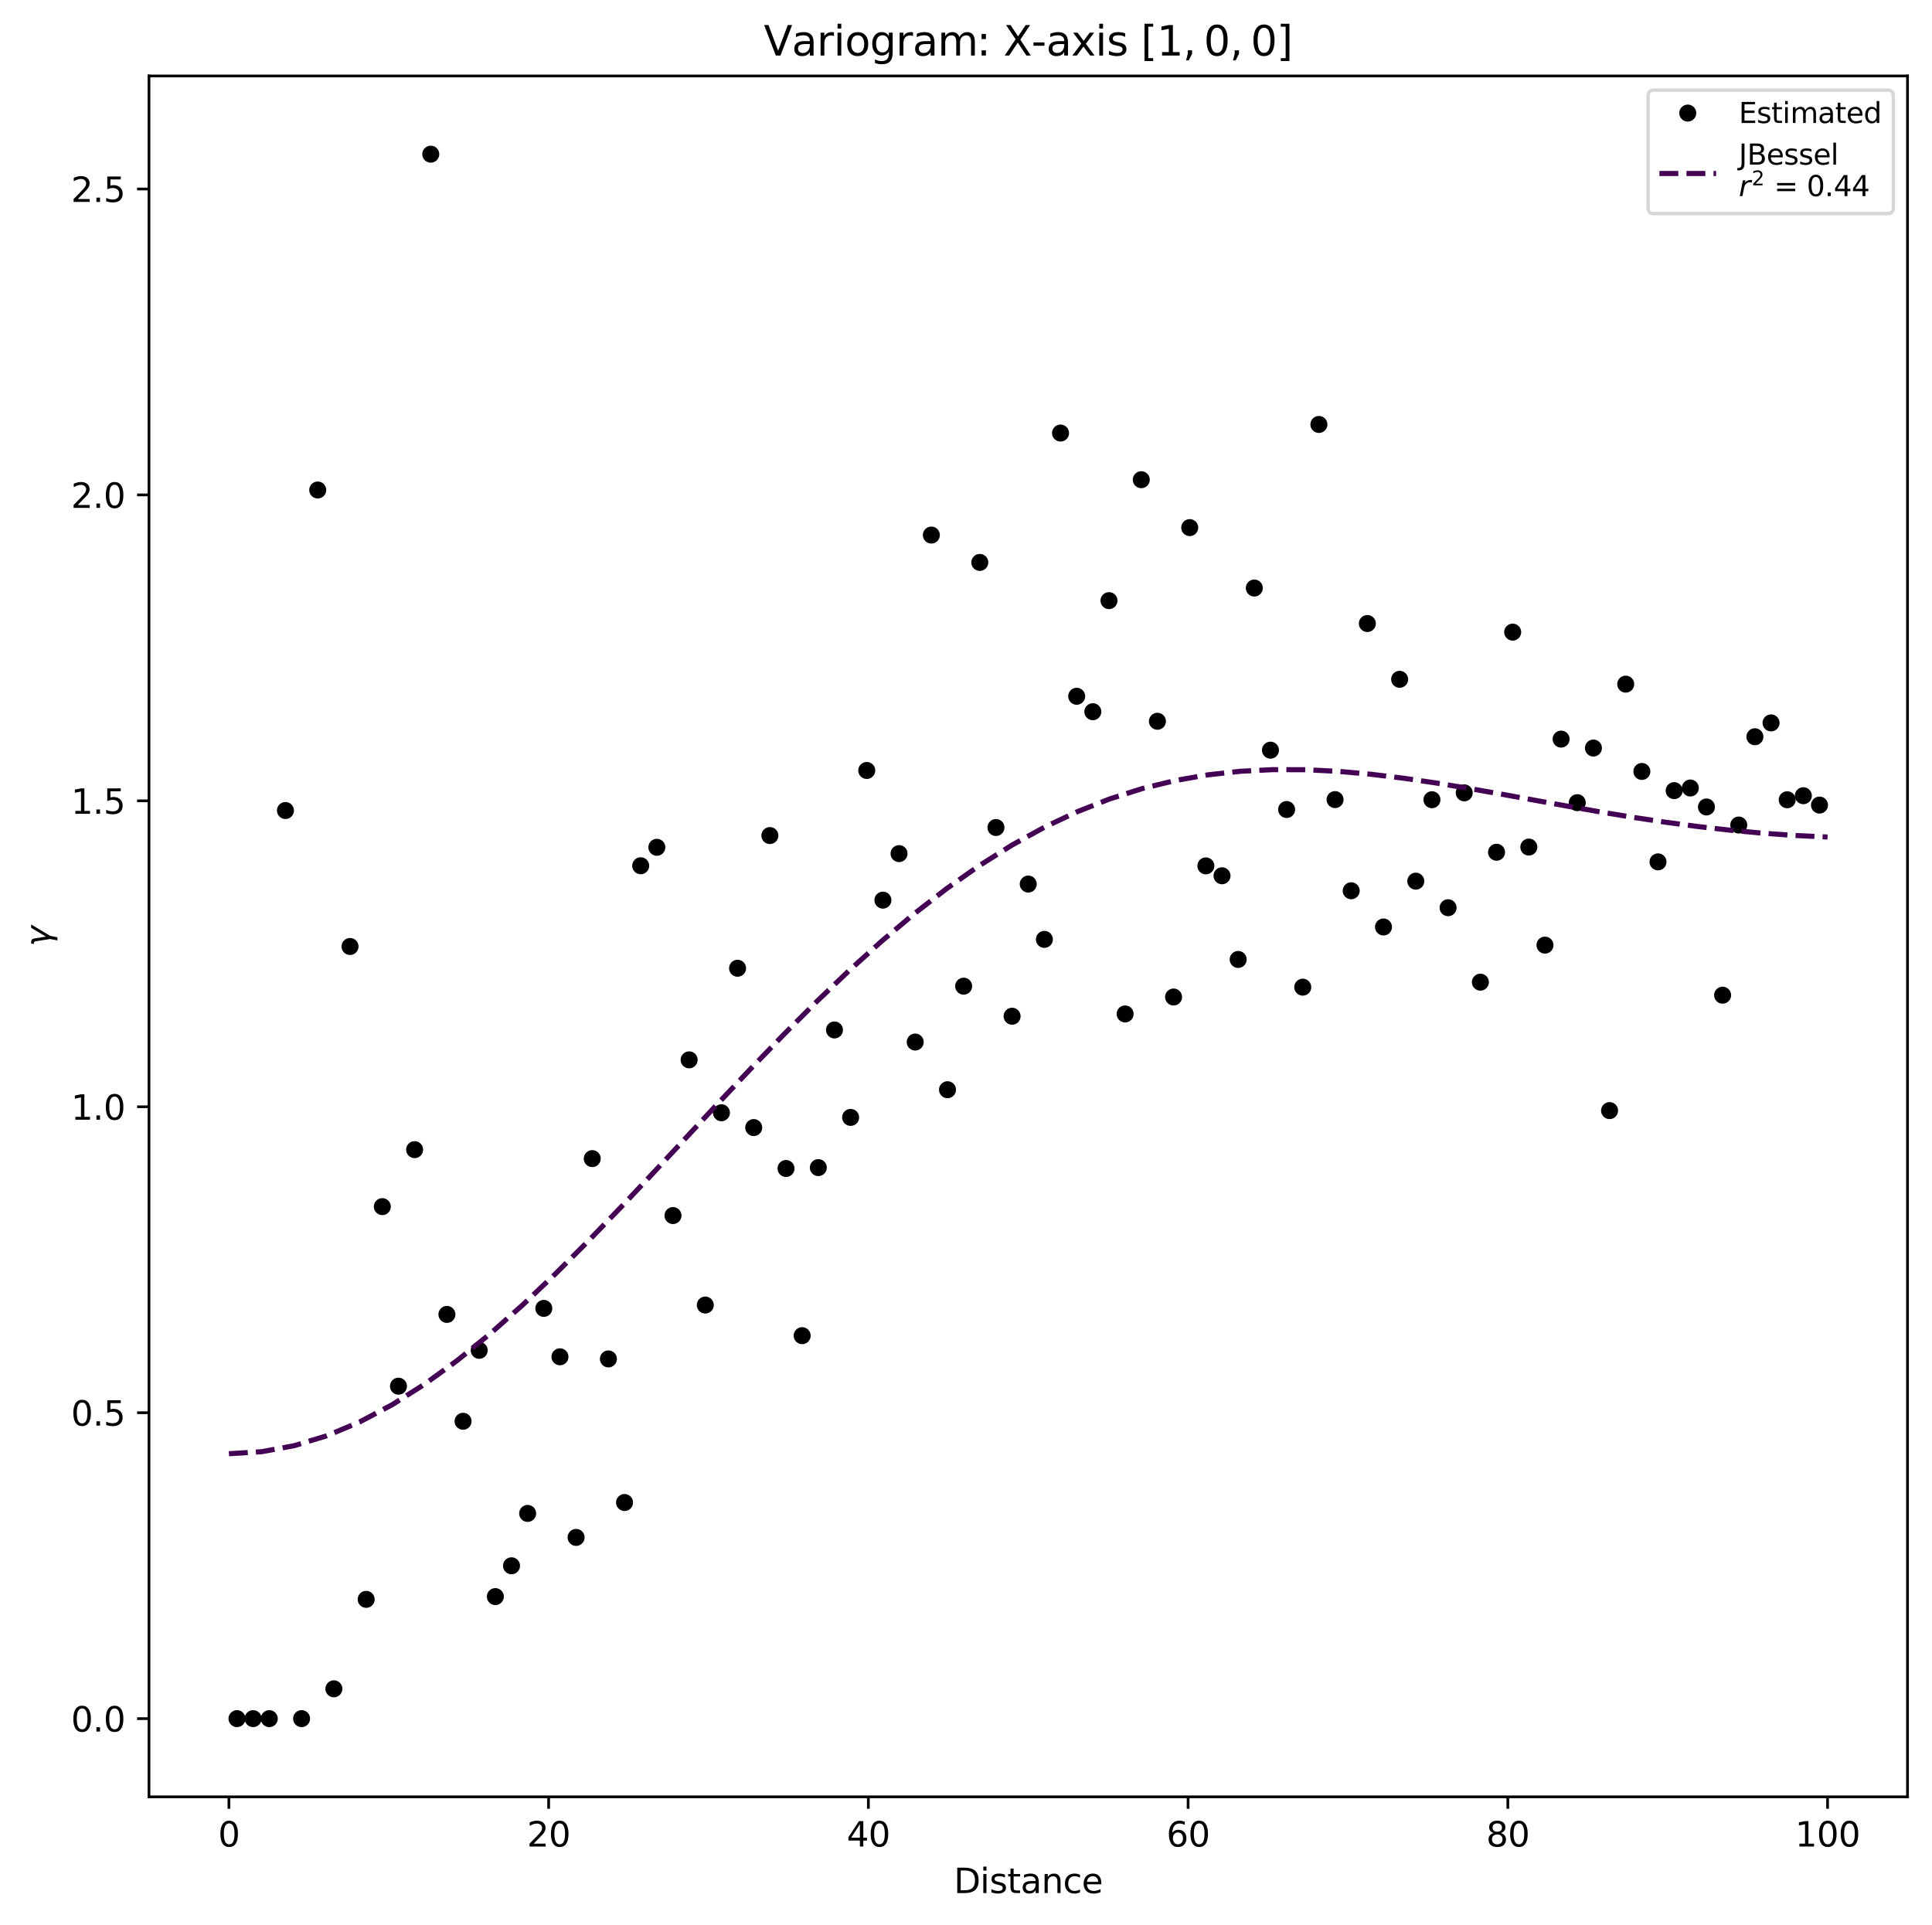 <?xml version="1.0" encoding="utf-8" standalone="no"?>
<!DOCTYPE svg PUBLIC "-//W3C//DTD SVG 1.1//EN"
  "http://www.w3.org/Graphics/SVG/1.1/DTD/svg11.dtd">
<svg xmlns:xlink="http://www.w3.org/1999/xlink" width="567.741pt" height="565.596pt" viewBox="0 0 567.741 565.596" xmlns="http://www.w3.org/2000/svg" version="1.1">
 <defs>
  <style type="text/css">*{stroke-linejoin: round; stroke-linecap: butt}</style>
 </defs>
 <g id="figure_1">
  <g id="patch_1">
   <path d="M 0 565.596 
L 567.741 565.596 
L 567.741 0 
L 0 0 
z
" style="fill: #ffffff"/>
  </g>
  <g id="axes_1">
   <g id="patch_2">
    <path d="M 43.781 528.04 
L 560.541 528.04 
L 560.541 22.32 
L 43.781 22.32 
z
" style="fill: #ffffff"/>
   </g>
   <g id="matplotlib.axis_1">
    <g id="xtick_1">
     <g id="line2d_1">
      <defs>
       <path id="m7e3257c708" d="M 0 0 
L 0 3.5 
" style="stroke: #000000; stroke-width: 0.8"/>
      </defs>
      <g>
       <use xlink:href="#m7e3257c708" x="67.27" y="528.04" style="stroke: #000000; stroke-width: 0.8"/>
      </g>
     </g>
     <g id="text_1">
      <!-- 0 -->
      <g transform="translate(64.089 542.638) scale(0.1 -0.1)">
       <defs>
        <path id="DejaVuSans-30" d="M 2034 4250 
Q 1547 4250 1301 3770 
Q 1056 3291 1056 2328 
Q 1056 1369 1301 889 
Q 1547 409 2034 409 
Q 2525 409 2770 889 
Q 3016 1369 3016 2328 
Q 3016 3291 2770 3770 
Q 2525 4250 2034 4250 
z
M 2034 4750 
Q 2819 4750 3233 4129 
Q 3647 3509 3647 2328 
Q 3647 1150 3233 529 
Q 2819 -91 2034 -91 
Q 1250 -91 836 529 
Q 422 1150 422 2328 
Q 422 3509 836 4129 
Q 1250 4750 2034 4750 
z
" transform="scale(0.016)"/>
       </defs>
       <use xlink:href="#DejaVuSans-30"/>
      </g>
     </g>
    </g>
    <g id="xtick_2">
     <g id="line2d_2">
      <g>
       <use xlink:href="#m7e3257c708" x="161.227" y="528.04" style="stroke: #000000; stroke-width: 0.8"/>
      </g>
     </g>
     <g id="text_2">
      <!-- 20 -->
      <g transform="translate(154.864 542.638) scale(0.1 -0.1)">
       <defs>
        <path id="DejaVuSans-32" d="M 1228 531 
L 3431 531 
L 3431 0 
L 469 0 
L 469 531 
Q 828 903 1448 1529 
Q 2069 2156 2228 2338 
Q 2531 2678 2651 2914 
Q 2772 3150 2772 3378 
Q 2772 3750 2511 3984 
Q 2250 4219 1831 4219 
Q 1534 4219 1204 4116 
Q 875 4013 500 3803 
L 500 4441 
Q 881 4594 1212 4672 
Q 1544 4750 1819 4750 
Q 2544 4750 2975 4387 
Q 3406 4025 3406 3419 
Q 3406 3131 3298 2873 
Q 3191 2616 2906 2266 
Q 2828 2175 2409 1742 
Q 1991 1309 1228 531 
z
" transform="scale(0.016)"/>
       </defs>
       <use xlink:href="#DejaVuSans-32"/>
       <use xlink:href="#DejaVuSans-30" x="63.623"/>
      </g>
     </g>
    </g>
    <g id="xtick_3">
     <g id="line2d_3">
      <g>
       <use xlink:href="#m7e3257c708" x="255.183" y="528.04" style="stroke: #000000; stroke-width: 0.8"/>
      </g>
     </g>
     <g id="text_3">
      <!-- 40 -->
      <g transform="translate(248.821 542.638) scale(0.1 -0.1)">
       <defs>
        <path id="DejaVuSans-34" d="M 2419 4116 
L 825 1625 
L 2419 1625 
L 2419 4116 
z
M 2253 4666 
L 3047 4666 
L 3047 1625 
L 3713 1625 
L 3713 1100 
L 3047 1100 
L 3047 0 
L 2419 0 
L 2419 1100 
L 313 1100 
L 313 1709 
L 2253 4666 
z
" transform="scale(0.016)"/>
       </defs>
       <use xlink:href="#DejaVuSans-34"/>
       <use xlink:href="#DejaVuSans-30" x="63.623"/>
      </g>
     </g>
    </g>
    <g id="xtick_4">
     <g id="line2d_4">
      <g>
       <use xlink:href="#m7e3257c708" x="349.139" y="528.04" style="stroke: #000000; stroke-width: 0.8"/>
      </g>
     </g>
     <g id="text_4">
      <!-- 60 -->
      <g transform="translate(342.777 542.638) scale(0.1 -0.1)">
       <defs>
        <path id="DejaVuSans-36" d="M 2113 2584 
Q 1688 2584 1439 2293 
Q 1191 2003 1191 1497 
Q 1191 994 1439 701 
Q 1688 409 2113 409 
Q 2538 409 2786 701 
Q 3034 994 3034 1497 
Q 3034 2003 2786 2293 
Q 2538 2584 2113 2584 
z
M 3366 4563 
L 3366 3988 
Q 3128 4100 2886 4159 
Q 2644 4219 2406 4219 
Q 1781 4219 1451 3797 
Q 1122 3375 1075 2522 
Q 1259 2794 1537 2939 
Q 1816 3084 2150 3084 
Q 2853 3084 3261 2657 
Q 3669 2231 3669 1497 
Q 3669 778 3244 343 
Q 2819 -91 2113 -91 
Q 1303 -91 875 529 
Q 447 1150 447 2328 
Q 447 3434 972 4092 
Q 1497 4750 2381 4750 
Q 2619 4750 2861 4703 
Q 3103 4656 3366 4563 
z
" transform="scale(0.016)"/>
       </defs>
       <use xlink:href="#DejaVuSans-36"/>
       <use xlink:href="#DejaVuSans-30" x="63.623"/>
      </g>
     </g>
    </g>
    <g id="xtick_5">
     <g id="line2d_5">
      <g>
       <use xlink:href="#m7e3257c708" x="443.096" y="528.04" style="stroke: #000000; stroke-width: 0.8"/>
      </g>
     </g>
     <g id="text_5">
      <!-- 80 -->
      <g transform="translate(436.733 542.638) scale(0.1 -0.1)">
       <defs>
        <path id="DejaVuSans-38" d="M 2034 2216 
Q 1584 2216 1326 1975 
Q 1069 1734 1069 1313 
Q 1069 891 1326 650 
Q 1584 409 2034 409 
Q 2484 409 2743 651 
Q 3003 894 3003 1313 
Q 3003 1734 2745 1975 
Q 2488 2216 2034 2216 
z
M 1403 2484 
Q 997 2584 770 2862 
Q 544 3141 544 3541 
Q 544 4100 942 4425 
Q 1341 4750 2034 4750 
Q 2731 4750 3128 4425 
Q 3525 4100 3525 3541 
Q 3525 3141 3298 2862 
Q 3072 2584 2669 2484 
Q 3125 2378 3379 2068 
Q 3634 1759 3634 1313 
Q 3634 634 3220 271 
Q 2806 -91 2034 -91 
Q 1263 -91 848 271 
Q 434 634 434 1313 
Q 434 1759 690 2068 
Q 947 2378 1403 2484 
z
M 1172 3481 
Q 1172 3119 1398 2916 
Q 1625 2713 2034 2713 
Q 2441 2713 2670 2916 
Q 2900 3119 2900 3481 
Q 2900 3844 2670 4047 
Q 2441 4250 2034 4250 
Q 1625 4250 1398 4047 
Q 1172 3844 1172 3481 
z
" transform="scale(0.016)"/>
       </defs>
       <use xlink:href="#DejaVuSans-38"/>
       <use xlink:href="#DejaVuSans-30" x="63.623"/>
      </g>
     </g>
    </g>
    <g id="xtick_6">
     <g id="line2d_6">
      <g>
       <use xlink:href="#m7e3257c708" x="537.052" y="528.04" style="stroke: #000000; stroke-width: 0.8"/>
      </g>
     </g>
     <g id="text_6">
      <!-- 100 -->
      <g transform="translate(527.508 542.638) scale(0.1 -0.1)">
       <defs>
        <path id="DejaVuSans-31" d="M 794 531 
L 1825 531 
L 1825 4091 
L 703 3866 
L 703 4441 
L 1819 4666 
L 2450 4666 
L 2450 531 
L 3481 531 
L 3481 0 
L 794 0 
L 794 531 
z
" transform="scale(0.016)"/>
       </defs>
       <use xlink:href="#DejaVuSans-31"/>
       <use xlink:href="#DejaVuSans-30" x="63.623"/>
       <use xlink:href="#DejaVuSans-30" x="127.246"/>
      </g>
     </g>
    </g>
    <g id="text_7">
     <!-- Distance -->
     <g transform="translate(280.299 556.317) scale(0.1 -0.1)">
      <defs>
       <path id="DejaVuSans-44" d="M 1259 4147 
L 1259 519 
L 2022 519 
Q 2988 519 3436 956 
Q 3884 1394 3884 2338 
Q 3884 3275 3436 3711 
Q 2988 4147 2022 4147 
L 1259 4147 
z
M 628 4666 
L 1925 4666 
Q 3281 4666 3915 4102 
Q 4550 3538 4550 2338 
Q 4550 1131 3912 565 
Q 3275 0 1925 0 
L 628 0 
L 628 4666 
z
" transform="scale(0.016)"/>
       <path id="DejaVuSans-69" d="M 603 3500 
L 1178 3500 
L 1178 0 
L 603 0 
L 603 3500 
z
M 603 4863 
L 1178 4863 
L 1178 4134 
L 603 4134 
L 603 4863 
z
" transform="scale(0.016)"/>
       <path id="DejaVuSans-73" d="M 2834 3397 
L 2834 2853 
Q 2591 2978 2328 3040 
Q 2066 3103 1784 3103 
Q 1356 3103 1142 2972 
Q 928 2841 928 2578 
Q 928 2378 1081 2264 
Q 1234 2150 1697 2047 
L 1894 2003 
Q 2506 1872 2764 1633 
Q 3022 1394 3022 966 
Q 3022 478 2636 193 
Q 2250 -91 1575 -91 
Q 1294 -91 989 -36 
Q 684 19 347 128 
L 347 722 
Q 666 556 975 473 
Q 1284 391 1588 391 
Q 1994 391 2212 530 
Q 2431 669 2431 922 
Q 2431 1156 2273 1281 
Q 2116 1406 1581 1522 
L 1381 1569 
Q 847 1681 609 1914 
Q 372 2147 372 2553 
Q 372 3047 722 3315 
Q 1072 3584 1716 3584 
Q 2034 3584 2315 3537 
Q 2597 3491 2834 3397 
z
" transform="scale(0.016)"/>
       <path id="DejaVuSans-74" d="M 1172 4494 
L 1172 3500 
L 2356 3500 
L 2356 3053 
L 1172 3053 
L 1172 1153 
Q 1172 725 1289 603 
Q 1406 481 1766 481 
L 2356 481 
L 2356 0 
L 1766 0 
Q 1100 0 847 248 
Q 594 497 594 1153 
L 594 3053 
L 172 3053 
L 172 3500 
L 594 3500 
L 594 4494 
L 1172 4494 
z
" transform="scale(0.016)"/>
       <path id="DejaVuSans-61" d="M 2194 1759 
Q 1497 1759 1228 1600 
Q 959 1441 959 1056 
Q 959 750 1161 570 
Q 1363 391 1709 391 
Q 2188 391 2477 730 
Q 2766 1069 2766 1631 
L 2766 1759 
L 2194 1759 
z
M 3341 1997 
L 3341 0 
L 2766 0 
L 2766 531 
Q 2569 213 2275 61 
Q 1981 -91 1556 -91 
Q 1019 -91 701 211 
Q 384 513 384 1019 
Q 384 1609 779 1909 
Q 1175 2209 1959 2209 
L 2766 2209 
L 2766 2266 
Q 2766 2663 2505 2880 
Q 2244 3097 1772 3097 
Q 1472 3097 1187 3025 
Q 903 2953 641 2809 
L 641 3341 
Q 956 3463 1253 3523 
Q 1550 3584 1831 3584 
Q 2591 3584 2966 3190 
Q 3341 2797 3341 1997 
z
" transform="scale(0.016)"/>
       <path id="DejaVuSans-6e" d="M 3513 2113 
L 3513 0 
L 2938 0 
L 2938 2094 
Q 2938 2591 2744 2837 
Q 2550 3084 2163 3084 
Q 1697 3084 1428 2787 
Q 1159 2491 1159 1978 
L 1159 0 
L 581 0 
L 581 3500 
L 1159 3500 
L 1159 2956 
Q 1366 3272 1645 3428 
Q 1925 3584 2291 3584 
Q 2894 3584 3203 3211 
Q 3513 2838 3513 2113 
z
" transform="scale(0.016)"/>
       <path id="DejaVuSans-63" d="M 3122 3366 
L 3122 2828 
Q 2878 2963 2633 3030 
Q 2388 3097 2138 3097 
Q 1578 3097 1268 2742 
Q 959 2388 959 1747 
Q 959 1106 1268 751 
Q 1578 397 2138 397 
Q 2388 397 2633 464 
Q 2878 531 3122 666 
L 3122 134 
Q 2881 22 2623 -34 
Q 2366 -91 2075 -91 
Q 1284 -91 818 406 
Q 353 903 353 1747 
Q 353 2603 823 3093 
Q 1294 3584 2113 3584 
Q 2378 3584 2631 3529 
Q 2884 3475 3122 3366 
z
" transform="scale(0.016)"/>
       <path id="DejaVuSans-65" d="M 3597 1894 
L 3597 1613 
L 953 1613 
Q 991 1019 1311 708 
Q 1631 397 2203 397 
Q 2534 397 2845 478 
Q 3156 559 3463 722 
L 3463 178 
Q 3153 47 2828 -22 
Q 2503 -91 2169 -91 
Q 1331 -91 842 396 
Q 353 884 353 1716 
Q 353 2575 817 3079 
Q 1281 3584 2069 3584 
Q 2775 3584 3186 3129 
Q 3597 2675 3597 1894 
z
M 3022 2063 
Q 3016 2534 2758 2815 
Q 2500 3097 2075 3097 
Q 1594 3097 1305 2825 
Q 1016 2553 972 2059 
L 3022 2063 
z
" transform="scale(0.016)"/>
      </defs>
      <use xlink:href="#DejaVuSans-44"/>
      <use xlink:href="#DejaVuSans-69" x="77.002"/>
      <use xlink:href="#DejaVuSans-73" x="104.785"/>
      <use xlink:href="#DejaVuSans-74" x="156.885"/>
      <use xlink:href="#DejaVuSans-61" x="196.094"/>
      <use xlink:href="#DejaVuSans-6e" x="257.373"/>
      <use xlink:href="#DejaVuSans-63" x="320.752"/>
      <use xlink:href="#DejaVuSans-65" x="375.732"/>
     </g>
    </g>
   </g>
   <g id="matplotlib.axis_2">
    <g id="ytick_1">
     <g id="line2d_7">
      <defs>
       <path id="m563f3116bd" d="M 0 0 
L -3.5 0 
" style="stroke: #000000; stroke-width: 0.8"/>
      </defs>
      <g>
       <use xlink:href="#m563f3116bd" x="43.781" y="505.053" style="stroke: #000000; stroke-width: 0.8"/>
      </g>
     </g>
     <g id="text_8">
      <!-- 0.0 -->
      <g transform="translate(20.878 508.852) scale(0.1 -0.1)">
       <defs>
        <path id="DejaVuSans-2e" d="M 684 794 
L 1344 794 
L 1344 0 
L 684 0 
L 684 794 
z
" transform="scale(0.016)"/>
       </defs>
       <use xlink:href="#DejaVuSans-30"/>
       <use xlink:href="#DejaVuSans-2e" x="63.623"/>
       <use xlink:href="#DejaVuSans-30" x="95.41"/>
      </g>
     </g>
    </g>
    <g id="ytick_2">
     <g id="line2d_8">
      <g>
       <use xlink:href="#m563f3116bd" x="43.781" y="415.15" style="stroke: #000000; stroke-width: 0.8"/>
      </g>
     </g>
     <g id="text_9">
      <!-- 0.5 -->
      <g transform="translate(20.878 418.95) scale(0.1 -0.1)">
       <defs>
        <path id="DejaVuSans-35" d="M 691 4666 
L 3169 4666 
L 3169 4134 
L 1269 4134 
L 1269 2991 
Q 1406 3038 1543 3061 
Q 1681 3084 1819 3084 
Q 2600 3084 3056 2656 
Q 3513 2228 3513 1497 
Q 3513 744 3044 326 
Q 2575 -91 1722 -91 
Q 1428 -91 1123 -41 
Q 819 9 494 109 
L 494 744 
Q 775 591 1075 516 
Q 1375 441 1709 441 
Q 2250 441 2565 725 
Q 2881 1009 2881 1497 
Q 2881 1984 2565 2268 
Q 2250 2553 1709 2553 
Q 1456 2553 1204 2497 
Q 953 2441 691 2322 
L 691 4666 
z
" transform="scale(0.016)"/>
       </defs>
       <use xlink:href="#DejaVuSans-30"/>
       <use xlink:href="#DejaVuSans-2e" x="63.623"/>
       <use xlink:href="#DejaVuSans-35" x="95.41"/>
      </g>
     </g>
    </g>
    <g id="ytick_3">
     <g id="line2d_9">
      <g>
       <use xlink:href="#m563f3116bd" x="43.781" y="325.248" style="stroke: #000000; stroke-width: 0.8"/>
      </g>
     </g>
     <g id="text_10">
      <!-- 1.0 -->
      <g transform="translate(20.878 329.047) scale(0.1 -0.1)">
       <use xlink:href="#DejaVuSans-31"/>
       <use xlink:href="#DejaVuSans-2e" x="63.623"/>
       <use xlink:href="#DejaVuSans-30" x="95.41"/>
      </g>
     </g>
    </g>
    <g id="ytick_4">
     <g id="line2d_10">
      <g>
       <use xlink:href="#m563f3116bd" x="43.781" y="235.346" style="stroke: #000000; stroke-width: 0.8"/>
      </g>
     </g>
     <g id="text_11">
      <!-- 1.5 -->
      <g transform="translate(20.878 239.145) scale(0.1 -0.1)">
       <use xlink:href="#DejaVuSans-31"/>
       <use xlink:href="#DejaVuSans-2e" x="63.623"/>
       <use xlink:href="#DejaVuSans-35" x="95.41"/>
      </g>
     </g>
    </g>
    <g id="ytick_5">
     <g id="line2d_11">
      <g>
       <use xlink:href="#m563f3116bd" x="43.781" y="145.443" style="stroke: #000000; stroke-width: 0.8"/>
      </g>
     </g>
     <g id="text_12">
      <!-- 2.0 -->
      <g transform="translate(20.878 149.242) scale(0.1 -0.1)">
       <use xlink:href="#DejaVuSans-32"/>
       <use xlink:href="#DejaVuSans-2e" x="63.623"/>
       <use xlink:href="#DejaVuSans-30" x="95.41"/>
      </g>
     </g>
    </g>
    <g id="ytick_6">
     <g id="line2d_12">
      <g>
       <use xlink:href="#m563f3116bd" x="43.781" y="55.541" style="stroke: #000000; stroke-width: 0.8"/>
      </g>
     </g>
     <g id="text_13">
      <!-- 2.5 -->
      <g transform="translate(20.878 59.34) scale(0.1 -0.1)">
       <use xlink:href="#DejaVuSans-32"/>
       <use xlink:href="#DejaVuSans-2e" x="63.623"/>
       <use xlink:href="#DejaVuSans-35" x="95.41"/>
      </g>
     </g>
    </g>
    <g id="text_14">
     <!-- $\gamma$ -->
     <g transform="translate(14.778 278.18) rotate(-90) scale(0.1 -0.1)">
      <defs>
       <path id="DejaVuSans-Oblique-3b3" d="M 1491 2950 
L 1838 788 
L 3456 3500 
L 4066 3500 
L 1972 0 
L 1713 -1331 
L 1138 -1331 
L 1397 0 
L 988 2613 
Q 925 3006 628 3006 
L 475 3006 
L 569 3500 
L 788 3500 
Q 1403 3500 1491 2950 
z
" transform="scale(0.016)"/>
      </defs>
      <use xlink:href="#DejaVuSans-Oblique-3b3" transform="translate(0 0.312)"/>
     </g>
    </g>
   </g>
   <g id="line2d_13">
    <defs>
     <path id="mddfcf4e302" d="M 0 2 
C 0.53 2 1.039 1.789 1.414 1.414 
C 1.789 1.039 2 0.53 2 0 
C 2 -0.53 1.789 -1.039 1.414 -1.414 
C 1.039 -1.789 0.53 -2 0 -2 
C -0.53 -2 -1.039 -1.789 -1.414 -1.414 
C -1.789 -1.039 -2 -0.53 -2 0 
C -2 0.53 -1.789 1.039 -1.414 1.414 
C -1.039 1.789 -0.53 2 0 2 
z
" style="stroke: #000000"/>
    </defs>
    <g clip-path="url(#p97dc2933ac)">
     <use xlink:href="#mddfcf4e302" x="69.643" y="505.053" style="stroke: #000000"/>
     <use xlink:href="#mddfcf4e302" x="74.388" y="505.053" style="stroke: #000000"/>
     <use xlink:href="#mddfcf4e302" x="79.134" y="505.053" style="stroke: #000000"/>
     <use xlink:href="#mddfcf4e302" x="83.879" y="238.185" style="stroke: #000000"/>
     <use xlink:href="#mddfcf4e302" x="88.624" y="505.053" style="stroke: #000000"/>
     <use xlink:href="#mddfcf4e302" x="93.369" y="143.999" style="stroke: #000000"/>
     <use xlink:href="#mddfcf4e302" x="98.115" y="496.289" style="stroke: #000000"/>
     <use xlink:href="#mddfcf4e302" x="102.86" y="278.141" style="stroke: #000000"/>
     <use xlink:href="#mddfcf4e302" x="107.605" y="469.999" style="stroke: #000000"/>
     <use xlink:href="#mddfcf4e302" x="112.35" y="354.59" style="stroke: #000000"/>
     <use xlink:href="#mddfcf4e302" x="117.096" y="407.352" style="stroke: #000000"/>
     <use xlink:href="#mddfcf4e302" x="121.841" y="337.846" style="stroke: #000000"/>
     <use xlink:href="#mddfcf4e302" x="126.586" y="45.307" style="stroke: #000000"/>
     <use xlink:href="#mddfcf4e302" x="131.331" y="386.265" style="stroke: #000000"/>
     <use xlink:href="#mddfcf4e302" x="136.077" y="417.666" style="stroke: #000000"/>
     <use xlink:href="#mddfcf4e302" x="140.822" y="396.822" style="stroke: #000000"/>
     <use xlink:href="#mddfcf4e302" x="145.567" y="469.188" style="stroke: #000000"/>
     <use xlink:href="#mddfcf4e302" x="150.313" y="460.134" style="stroke: #000000"/>
     <use xlink:href="#mddfcf4e302" x="155.058" y="444.743" style="stroke: #000000"/>
     <use xlink:href="#mddfcf4e302" x="159.803" y="384.494" style="stroke: #000000"/>
     <use xlink:href="#mddfcf4e302" x="164.548" y="398.722" style="stroke: #000000"/>
     <use xlink:href="#mddfcf4e302" x="169.294" y="451.796" style="stroke: #000000"/>
     <use xlink:href="#mddfcf4e302" x="174.039" y="340.478" style="stroke: #000000"/>
     <use xlink:href="#mddfcf4e302" x="178.784" y="399.345" style="stroke: #000000"/>
     <use xlink:href="#mddfcf4e302" x="183.529" y="441.541" style="stroke: #000000"/>
     <use xlink:href="#mddfcf4e302" x="188.275" y="254.415" style="stroke: #000000"/>
     <use xlink:href="#mddfcf4e302" x="193.02" y="248.996" style="stroke: #000000"/>
     <use xlink:href="#mddfcf4e302" x="197.765" y="357.217" style="stroke: #000000"/>
     <use xlink:href="#mddfcf4e302" x="202.511" y="311.46" style="stroke: #000000"/>
     <use xlink:href="#mddfcf4e302" x="207.256" y="383.513" style="stroke: #000000"/>
     <use xlink:href="#mddfcf4e302" x="212.001" y="327.004" style="stroke: #000000"/>
     <use xlink:href="#mddfcf4e302" x="216.746" y="284.537" style="stroke: #000000"/>
     <use xlink:href="#mddfcf4e302" x="221.492" y="331.358" style="stroke: #000000"/>
     <use xlink:href="#mddfcf4e302" x="226.237" y="245.544" style="stroke: #000000"/>
     <use xlink:href="#mddfcf4e302" x="230.982" y="343.383" style="stroke: #000000"/>
     <use xlink:href="#mddfcf4e302" x="235.727" y="392.51" style="stroke: #000000"/>
     <use xlink:href="#mddfcf4e302" x="240.473" y="343.122" style="stroke: #000000"/>
     <use xlink:href="#mddfcf4e302" x="245.218" y="302.669" style="stroke: #000000"/>
     <use xlink:href="#mddfcf4e302" x="249.963" y="328.368" style="stroke: #000000"/>
     <use xlink:href="#mddfcf4e302" x="254.709" y="226.415" style="stroke: #000000"/>
     <use xlink:href="#mddfcf4e302" x="259.454" y="264.526" style="stroke: #000000"/>
     <use xlink:href="#mddfcf4e302" x="264.199" y="250.851" style="stroke: #000000"/>
     <use xlink:href="#mddfcf4e302" x="268.944" y="306.224" style="stroke: #000000"/>
     <use xlink:href="#mddfcf4e302" x="273.69" y="157.239" style="stroke: #000000"/>
     <use xlink:href="#mddfcf4e302" x="278.435" y="320.235" style="stroke: #000000"/>
     <use xlink:href="#mddfcf4e302" x="283.18" y="289.804" style="stroke: #000000"/>
     <use xlink:href="#mddfcf4e302" x="287.925" y="165.275" style="stroke: #000000"/>
     <use xlink:href="#mddfcf4e302" x="292.671" y="243.181" style="stroke: #000000"/>
     <use xlink:href="#mddfcf4e302" x="297.416" y="298.637" style="stroke: #000000"/>
     <use xlink:href="#mddfcf4e302" x="302.161" y="259.799" style="stroke: #000000"/>
     <use xlink:href="#mddfcf4e302" x="306.907" y="276.055" style="stroke: #000000"/>
     <use xlink:href="#mddfcf4e302" x="311.652" y="127.263" style="stroke: #000000"/>
     <use xlink:href="#mddfcf4e302" x="316.397" y="204.613" style="stroke: #000000"/>
     <use xlink:href="#mddfcf4e302" x="321.142" y="209.148" style="stroke: #000000"/>
     <use xlink:href="#mddfcf4e302" x="325.888" y="176.509" style="stroke: #000000"/>
     <use xlink:href="#mddfcf4e302" x="330.633" y="297.964" style="stroke: #000000"/>
     <use xlink:href="#mddfcf4e302" x="335.378" y="140.97" style="stroke: #000000"/>
     <use xlink:href="#mddfcf4e302" x="340.123" y="211.96" style="stroke: #000000"/>
     <use xlink:href="#mddfcf4e302" x="344.869" y="292.992" style="stroke: #000000"/>
     <use xlink:href="#mddfcf4e302" x="349.614" y="155.05" style="stroke: #000000"/>
     <use xlink:href="#mddfcf4e302" x="354.359" y="254.451" style="stroke: #000000"/>
     <use xlink:href="#mddfcf4e302" x="359.105" y="257.362" style="stroke: #000000"/>
     <use xlink:href="#mddfcf4e302" x="363.85" y="281.952" style="stroke: #000000"/>
     <use xlink:href="#mddfcf4e302" x="368.595" y="172.804" style="stroke: #000000"/>
     <use xlink:href="#mddfcf4e302" x="373.34" y="220.452" style="stroke: #000000"/>
     <use xlink:href="#mddfcf4e302" x="378.086" y="237.89" style="stroke: #000000"/>
     <use xlink:href="#mddfcf4e302" x="382.831" y="290.097" style="stroke: #000000"/>
     <use xlink:href="#mddfcf4e302" x="387.576" y="124.733" style="stroke: #000000"/>
     <use xlink:href="#mddfcf4e302" x="392.321" y="234.979" style="stroke: #000000"/>
     <use xlink:href="#mddfcf4e302" x="397.067" y="261.771" style="stroke: #000000"/>
     <use xlink:href="#mddfcf4e302" x="401.812" y="183.234" style="stroke: #000000"/>
     <use xlink:href="#mddfcf4e302" x="406.557" y="272.412" style="stroke: #000000"/>
     <use xlink:href="#mddfcf4e302" x="411.302" y="199.626" style="stroke: #000000"/>
     <use xlink:href="#mddfcf4e302" x="416.048" y="258.947" style="stroke: #000000"/>
     <use xlink:href="#mddfcf4e302" x="420.793" y="235.013" style="stroke: #000000"/>
     <use xlink:href="#mddfcf4e302" x="425.538" y="266.755" style="stroke: #000000"/>
     <use xlink:href="#mddfcf4e302" x="430.284" y="232.994" style="stroke: #000000"/>
     <use xlink:href="#mddfcf4e302" x="435.029" y="288.624" style="stroke: #000000"/>
     <use xlink:href="#mddfcf4e302" x="439.774" y="250.449" style="stroke: #000000"/>
     <use xlink:href="#mddfcf4e302" x="444.519" y="185.762" style="stroke: #000000"/>
     <use xlink:href="#mddfcf4e302" x="449.265" y="248.929" style="stroke: #000000"/>
     <use xlink:href="#mddfcf4e302" x="454.01" y="277.742" style="stroke: #000000"/>
     <use xlink:href="#mddfcf4e302" x="458.755" y="217.201" style="stroke: #000000"/>
     <use xlink:href="#mddfcf4e302" x="463.5" y="235.88" style="stroke: #000000"/>
     <use xlink:href="#mddfcf4e302" x="468.246" y="219.825" style="stroke: #000000"/>
     <use xlink:href="#mddfcf4e302" x="472.991" y="326.37" style="stroke: #000000"/>
     <use xlink:href="#mddfcf4e302" x="477.736" y="201.048" style="stroke: #000000"/>
     <use xlink:href="#mddfcf4e302" x="482.482" y="226.708" style="stroke: #000000"/>
     <use xlink:href="#mddfcf4e302" x="487.227" y="253.276" style="stroke: #000000"/>
     <use xlink:href="#mddfcf4e302" x="491.972" y="232.349" style="stroke: #000000"/>
     <use xlink:href="#mddfcf4e302" x="496.717" y="231.571" style="stroke: #000000"/>
     <use xlink:href="#mddfcf4e302" x="501.463" y="237.145" style="stroke: #000000"/>
     <use xlink:href="#mddfcf4e302" x="506.208" y="292.451" style="stroke: #000000"/>
     <use xlink:href="#mddfcf4e302" x="510.953" y="242.452" style="stroke: #000000"/>
     <use xlink:href="#mddfcf4e302" x="515.698" y="216.505" style="stroke: #000000"/>
     <use xlink:href="#mddfcf4e302" x="520.444" y="212.435" style="stroke: #000000"/>
     <use xlink:href="#mddfcf4e302" x="525.189" y="235.026" style="stroke: #000000"/>
     <use xlink:href="#mddfcf4e302" x="529.934" y="233.835" style="stroke: #000000"/>
     <use xlink:href="#mddfcf4e302" x="534.68" y="236.589" style="stroke: #000000"/>
    </g>
   </g>
   <g id="line2d_14">
    <path d="M 67.27 427.204 
L 76.858 426.613 
L 86.445 424.847 
L 96.032 421.931 
L 105.62 417.905 
L 115.207 412.823 
L 124.795 406.755 
L 134.382 399.783 
L 143.969 391.999 
L 153.557 383.507 
L 163.144 374.416 
L 172.732 364.844 
L 182.319 354.911 
L 191.906 344.739 
L 201.494 334.452 
L 211.081 324.168 
L 220.668 314.005 
L 230.256 304.073 
L 239.843 294.474 
L 249.431 285.301 
L 259.018 276.64 
L 268.605 268.561 
L 278.193 261.124 
L 287.78 254.377 
L 297.368 248.353 
L 306.955 243.074 
L 316.542 238.548 
L 326.13 234.77 
L 335.717 231.723 
L 345.304 229.382 
L 354.892 227.708 
L 364.479 226.656 
L 374.067 226.173 
L 383.654 226.2 
L 393.241 226.672 
L 402.829 227.525 
L 412.416 228.688 
L 422.004 230.095 
L 431.591 231.678 
L 441.178 233.372 
L 450.766 235.118 
L 460.353 236.859 
L 469.94 238.544 
L 479.528 240.13 
L 489.115 241.58 
L 498.703 242.863 
L 508.29 243.956 
L 517.877 244.843 
L 527.465 245.517 
L 537.052 245.975 
" clip-path="url(#p97dc2933ac)" style="fill: none; stroke-dasharray: 5.55,2.4; stroke-dashoffset: 0; stroke: #440154; stroke-width: 1.5"/>
   </g>
   <g id="patch_3">
    <path d="M 43.781 528.04 
L 43.781 22.32 
" style="fill: none; stroke: #000000; stroke-width: 0.8; stroke-linejoin: miter; stroke-linecap: square"/>
   </g>
   <g id="patch_4">
    <path d="M 560.541 528.04 
L 560.541 22.32 
" style="fill: none; stroke: #000000; stroke-width: 0.8; stroke-linejoin: miter; stroke-linecap: square"/>
   </g>
   <g id="patch_5">
    <path d="M 43.781 528.04 
L 560.541 528.04 
" style="fill: none; stroke: #000000; stroke-width: 0.8; stroke-linejoin: miter; stroke-linecap: square"/>
   </g>
   <g id="patch_6">
    <path d="M 43.781 22.32 
L 560.541 22.32 
" style="fill: none; stroke: #000000; stroke-width: 0.8; stroke-linejoin: miter; stroke-linecap: square"/>
   </g>
   <g id="text_15">
    <!-- Variogram: X-axis $[1,0,0]$ -->
    <g transform="translate(224.461 16.32) scale(0.12 -0.12)">
     <defs>
      <path id="DejaVuSans-56" d="M 1831 0 
L 50 4666 
L 709 4666 
L 2188 738 
L 3669 4666 
L 4325 4666 
L 2547 0 
L 1831 0 
z
" transform="scale(0.016)"/>
      <path id="DejaVuSans-72" d="M 2631 2963 
Q 2534 3019 2420 3045 
Q 2306 3072 2169 3072 
Q 1681 3072 1420 2755 
Q 1159 2438 1159 1844 
L 1159 0 
L 581 0 
L 581 3500 
L 1159 3500 
L 1159 2956 
Q 1341 3275 1631 3429 
Q 1922 3584 2338 3584 
Q 2397 3584 2469 3576 
Q 2541 3569 2628 3553 
L 2631 2963 
z
" transform="scale(0.016)"/>
      <path id="DejaVuSans-6f" d="M 1959 3097 
Q 1497 3097 1228 2736 
Q 959 2375 959 1747 
Q 959 1119 1226 758 
Q 1494 397 1959 397 
Q 2419 397 2687 759 
Q 2956 1122 2956 1747 
Q 2956 2369 2687 2733 
Q 2419 3097 1959 3097 
z
M 1959 3584 
Q 2709 3584 3137 3096 
Q 3566 2609 3566 1747 
Q 3566 888 3137 398 
Q 2709 -91 1959 -91 
Q 1206 -91 779 398 
Q 353 888 353 1747 
Q 353 2609 779 3096 
Q 1206 3584 1959 3584 
z
" transform="scale(0.016)"/>
      <path id="DejaVuSans-67" d="M 2906 1791 
Q 2906 2416 2648 2759 
Q 2391 3103 1925 3103 
Q 1463 3103 1205 2759 
Q 947 2416 947 1791 
Q 947 1169 1205 825 
Q 1463 481 1925 481 
Q 2391 481 2648 825 
Q 2906 1169 2906 1791 
z
M 3481 434 
Q 3481 -459 3084 -895 
Q 2688 -1331 1869 -1331 
Q 1566 -1331 1297 -1286 
Q 1028 -1241 775 -1147 
L 775 -588 
Q 1028 -725 1275 -790 
Q 1522 -856 1778 -856 
Q 2344 -856 2625 -561 
Q 2906 -266 2906 331 
L 2906 616 
Q 2728 306 2450 153 
Q 2172 0 1784 0 
Q 1141 0 747 490 
Q 353 981 353 1791 
Q 353 2603 747 3093 
Q 1141 3584 1784 3584 
Q 2172 3584 2450 3431 
Q 2728 3278 2906 2969 
L 2906 3500 
L 3481 3500 
L 3481 434 
z
" transform="scale(0.016)"/>
      <path id="DejaVuSans-6d" d="M 3328 2828 
Q 3544 3216 3844 3400 
Q 4144 3584 4550 3584 
Q 5097 3584 5394 3201 
Q 5691 2819 5691 2113 
L 5691 0 
L 5113 0 
L 5113 2094 
Q 5113 2597 4934 2840 
Q 4756 3084 4391 3084 
Q 3944 3084 3684 2787 
Q 3425 2491 3425 1978 
L 3425 0 
L 2847 0 
L 2847 2094 
Q 2847 2600 2669 2842 
Q 2491 3084 2119 3084 
Q 1678 3084 1418 2786 
Q 1159 2488 1159 1978 
L 1159 0 
L 581 0 
L 581 3500 
L 1159 3500 
L 1159 2956 
Q 1356 3278 1631 3431 
Q 1906 3584 2284 3584 
Q 2666 3584 2933 3390 
Q 3200 3197 3328 2828 
z
" transform="scale(0.016)"/>
      <path id="DejaVuSans-3a" d="M 750 794 
L 1409 794 
L 1409 0 
L 750 0 
L 750 794 
z
M 750 3309 
L 1409 3309 
L 1409 2516 
L 750 2516 
L 750 3309 
z
" transform="scale(0.016)"/>
      <path id="DejaVuSans-20" transform="scale(0.016)"/>
      <path id="DejaVuSans-58" d="M 403 4666 
L 1081 4666 
L 2241 2931 
L 3406 4666 
L 4084 4666 
L 2584 2425 
L 4184 0 
L 3506 0 
L 2194 1984 
L 872 0 
L 191 0 
L 1856 2491 
L 403 4666 
z
" transform="scale(0.016)"/>
      <path id="DejaVuSans-2d" d="M 313 2009 
L 1997 2009 
L 1997 1497 
L 313 1497 
L 313 2009 
z
" transform="scale(0.016)"/>
      <path id="DejaVuSans-78" d="M 3513 3500 
L 2247 1797 
L 3578 0 
L 2900 0 
L 1881 1375 
L 863 0 
L 184 0 
L 1544 1831 
L 300 3500 
L 978 3500 
L 1906 2253 
L 2834 3500 
L 3513 3500 
z
" transform="scale(0.016)"/>
      <path id="DejaVuSans-5b" d="M 550 4863 
L 1875 4863 
L 1875 4416 
L 1125 4416 
L 1125 -397 
L 1875 -397 
L 1875 -844 
L 550 -844 
L 550 4863 
z
" transform="scale(0.016)"/>
      <path id="DejaVuSans-2c" d="M 750 794 
L 1409 794 
L 1409 256 
L 897 -744 
L 494 -744 
L 750 256 
L 750 794 
z
" transform="scale(0.016)"/>
      <path id="DejaVuSans-5d" d="M 1947 4863 
L 1947 -844 
L 622 -844 
L 622 -397 
L 1369 -397 
L 1369 4416 
L 622 4416 
L 622 4863 
L 1947 4863 
z
" transform="scale(0.016)"/>
     </defs>
     <use xlink:href="#DejaVuSans-56" transform="translate(0 0.016)"/>
     <use xlink:href="#DejaVuSans-61" transform="translate(68.408 0.016)"/>
     <use xlink:href="#DejaVuSans-72" transform="translate(129.688 0.016)"/>
     <use xlink:href="#DejaVuSans-69" transform="translate(170.801 0.016)"/>
     <use xlink:href="#DejaVuSans-6f" transform="translate(198.584 0.016)"/>
     <use xlink:href="#DejaVuSans-67" transform="translate(259.766 0.016)"/>
     <use xlink:href="#DejaVuSans-72" transform="translate(323.242 0.016)"/>
     <use xlink:href="#DejaVuSans-61" transform="translate(364.355 0.016)"/>
     <use xlink:href="#DejaVuSans-6d" transform="translate(425.635 0.016)"/>
     <use xlink:href="#DejaVuSans-3a" transform="translate(521.297 0.016)"/>
     <use xlink:href="#DejaVuSans-20" transform="translate(554.988 0.016)"/>
     <use xlink:href="#DejaVuSans-58" transform="translate(586.775 0.016)"/>
     <use xlink:href="#DejaVuSans-2d" transform="translate(655.281 0.016)"/>
     <use xlink:href="#DejaVuSans-61" transform="translate(691.365 0.016)"/>
     <use xlink:href="#DejaVuSans-78" transform="translate(752.645 0.016)"/>
     <use xlink:href="#DejaVuSans-69" transform="translate(811.824 0.016)"/>
     <use xlink:href="#DejaVuSans-73" transform="translate(839.607 0.016)"/>
     <use xlink:href="#DejaVuSans-20" transform="translate(891.707 0.016)"/>
     <use xlink:href="#DejaVuSans-5b" transform="translate(923.494 0.016)"/>
     <use xlink:href="#DejaVuSans-31" transform="translate(962.508 0.016)"/>
     <use xlink:href="#DejaVuSans-2c" transform="translate(1026.131 0.016)"/>
     <use xlink:href="#DejaVuSans-30" transform="translate(1077.4 0.016)"/>
     <use xlink:href="#DejaVuSans-2c" transform="translate(1141.023 0.016)"/>
     <use xlink:href="#DejaVuSans-30" transform="translate(1192.293 0.016)"/>
     <use xlink:href="#DejaVuSans-5d" transform="translate(1255.916 0.016)"/>
    </g>
   </g>
   <g id="legend_1">
    <g id="patch_7">
     <path d="M 485.973 62.766 
L 554.71 62.766 
Q 556.376 62.766 556.376 61.1 
L 556.376 28.151 
Q 556.376 26.485 554.71 26.485 
L 485.973 26.485 
Q 484.307 26.485 484.307 28.151 
L 484.307 61.1 
Q 484.307 62.766 485.973 62.766 
z
" style="fill: #ffffff; opacity: 0.8; stroke: #cccccc; stroke-linejoin: miter"/>
    </g>
    <g id="line2d_15">
     <g>
      <use xlink:href="#mddfcf4e302" x="495.969" y="33.231" style="stroke: #000000"/>
     </g>
    </g>
    <g id="text_16">
     <!-- Estimated -->
     <g transform="translate(510.963 36.146) scale(0.083 -0.083)">
      <defs>
       <path id="DejaVuSans-45" d="M 628 4666 
L 3578 4666 
L 3578 4134 
L 1259 4134 
L 1259 2753 
L 3481 2753 
L 3481 2222 
L 1259 2222 
L 1259 531 
L 3634 531 
L 3634 0 
L 628 0 
L 628 4666 
z
" transform="scale(0.016)"/>
       <path id="DejaVuSans-64" d="M 2906 2969 
L 2906 4863 
L 3481 4863 
L 3481 0 
L 2906 0 
L 2906 525 
Q 2725 213 2448 61 
Q 2172 -91 1784 -91 
Q 1150 -91 751 415 
Q 353 922 353 1747 
Q 353 2572 751 3078 
Q 1150 3584 1784 3584 
Q 2172 3584 2448 3432 
Q 2725 3281 2906 2969 
z
M 947 1747 
Q 947 1113 1208 752 
Q 1469 391 1925 391 
Q 2381 391 2643 752 
Q 2906 1113 2906 1747 
Q 2906 2381 2643 2742 
Q 2381 3103 1925 3103 
Q 1469 3103 1208 2742 
Q 947 2381 947 1747 
z
" transform="scale(0.016)"/>
      </defs>
      <use xlink:href="#DejaVuSans-45"/>
      <use xlink:href="#DejaVuSans-73" x="63.184"/>
      <use xlink:href="#DejaVuSans-74" x="115.283"/>
      <use xlink:href="#DejaVuSans-69" x="154.492"/>
      <use xlink:href="#DejaVuSans-6d" x="182.275"/>
      <use xlink:href="#DejaVuSans-61" x="279.688"/>
      <use xlink:href="#DejaVuSans-74" x="340.967"/>
      <use xlink:href="#DejaVuSans-65" x="380.176"/>
      <use xlink:href="#DejaVuSans-64" x="441.699"/>
     </g>
    </g>
    <g id="line2d_16">
     <path d="M 487.639 50.988 
L 495.969 50.988 
L 504.299 50.988 
" style="fill: none; stroke-dasharray: 5.55,2.4; stroke-dashoffset: 0; stroke: #440154; stroke-width: 1.5"/>
    </g>
    <g id="text_17">
     <!-- JBessel -->
     <g transform="translate(510.963 48.373) scale(0.083 -0.083)">
      <defs>
       <path id="DejaVuSans-4a" d="M 628 4666 
L 1259 4666 
L 1259 325 
Q 1259 -519 939 -900 
Q 619 -1281 -91 -1281 
L -331 -1281 
L -331 -750 
L -134 -750 
Q 284 -750 456 -515 
Q 628 -281 628 325 
L 628 4666 
z
" transform="scale(0.016)"/>
       <path id="DejaVuSans-42" d="M 1259 2228 
L 1259 519 
L 2272 519 
Q 2781 519 3026 730 
Q 3272 941 3272 1375 
Q 3272 1813 3026 2020 
Q 2781 2228 2272 2228 
L 1259 2228 
z
M 1259 4147 
L 1259 2741 
L 2194 2741 
Q 2656 2741 2882 2914 
Q 3109 3088 3109 3444 
Q 3109 3797 2882 3972 
Q 2656 4147 2194 4147 
L 1259 4147 
z
M 628 4666 
L 2241 4666 
Q 2963 4666 3353 4366 
Q 3744 4066 3744 3513 
Q 3744 3084 3544 2831 
Q 3344 2578 2956 2516 
Q 3422 2416 3680 2098 
Q 3938 1781 3938 1306 
Q 3938 681 3513 340 
Q 3088 0 2303 0 
L 628 0 
L 628 4666 
z
" transform="scale(0.016)"/>
       <path id="DejaVuSans-6c" d="M 603 4863 
L 1178 4863 
L 1178 0 
L 603 0 
L 603 4863 
z
" transform="scale(0.016)"/>
      </defs>
      <use xlink:href="#DejaVuSans-4a"/>
      <use xlink:href="#DejaVuSans-42" x="29.492"/>
      <use xlink:href="#DejaVuSans-65" x="98.096"/>
      <use xlink:href="#DejaVuSans-73" x="159.619"/>
      <use xlink:href="#DejaVuSans-73" x="211.719"/>
      <use xlink:href="#DejaVuSans-65" x="263.818"/>
      <use xlink:href="#DejaVuSans-6c" x="325.342"/>
     </g>
     <!-- $r^2$ = 0.44 -->
     <g transform="translate(510.963 57.701) scale(0.083 -0.083)">
      <defs>
       <path id="DejaVuSans-Oblique-72" d="M 2853 2969 
Q 2766 3016 2653 3041 
Q 2541 3066 2413 3066 
Q 1953 3066 1609 2717 
Q 1266 2369 1153 1784 
L 800 0 
L 225 0 
L 909 3500 
L 1484 3500 
L 1375 2956 
Q 1603 3259 1920 3421 
Q 2238 3584 2597 3584 
Q 2691 3584 2781 3573 
Q 2872 3563 2963 3538 
L 2853 2969 
z
" transform="scale(0.016)"/>
       <path id="DejaVuSans-3d" d="M 678 2906 
L 4684 2906 
L 4684 2381 
L 678 2381 
L 678 2906 
z
M 678 1631 
L 4684 1631 
L 4684 1100 
L 678 1100 
L 678 1631 
z
" transform="scale(0.016)"/>
      </defs>
      <use xlink:href="#DejaVuSans-Oblique-72" transform="translate(0 0.766)"/>
      <use xlink:href="#DejaVuSans-32" transform="translate(45.763 39.047) scale(0.7)"/>
      <use xlink:href="#DejaVuSans-20" transform="translate(93.034 0.766)"/>
      <use xlink:href="#DejaVuSans-3d" transform="translate(124.821 0.766)"/>
      <use xlink:href="#DejaVuSans-20" transform="translate(208.61 0.766)"/>
      <use xlink:href="#DejaVuSans-30" transform="translate(240.397 0.766)"/>
      <use xlink:href="#DejaVuSans-2e" transform="translate(304.02 0.766)"/>
      <use xlink:href="#DejaVuSans-34" transform="translate(335.807 0.766)"/>
      <use xlink:href="#DejaVuSans-34" transform="translate(399.43 0.766)"/>
     </g>
    </g>
   </g>
  </g>
 </g>
 <defs>
  <clipPath id="p97dc2933ac">
   <rect x="43.781" y="22.32" width="516.76" height="505.72"/>
  </clipPath>
 </defs>
</svg>

